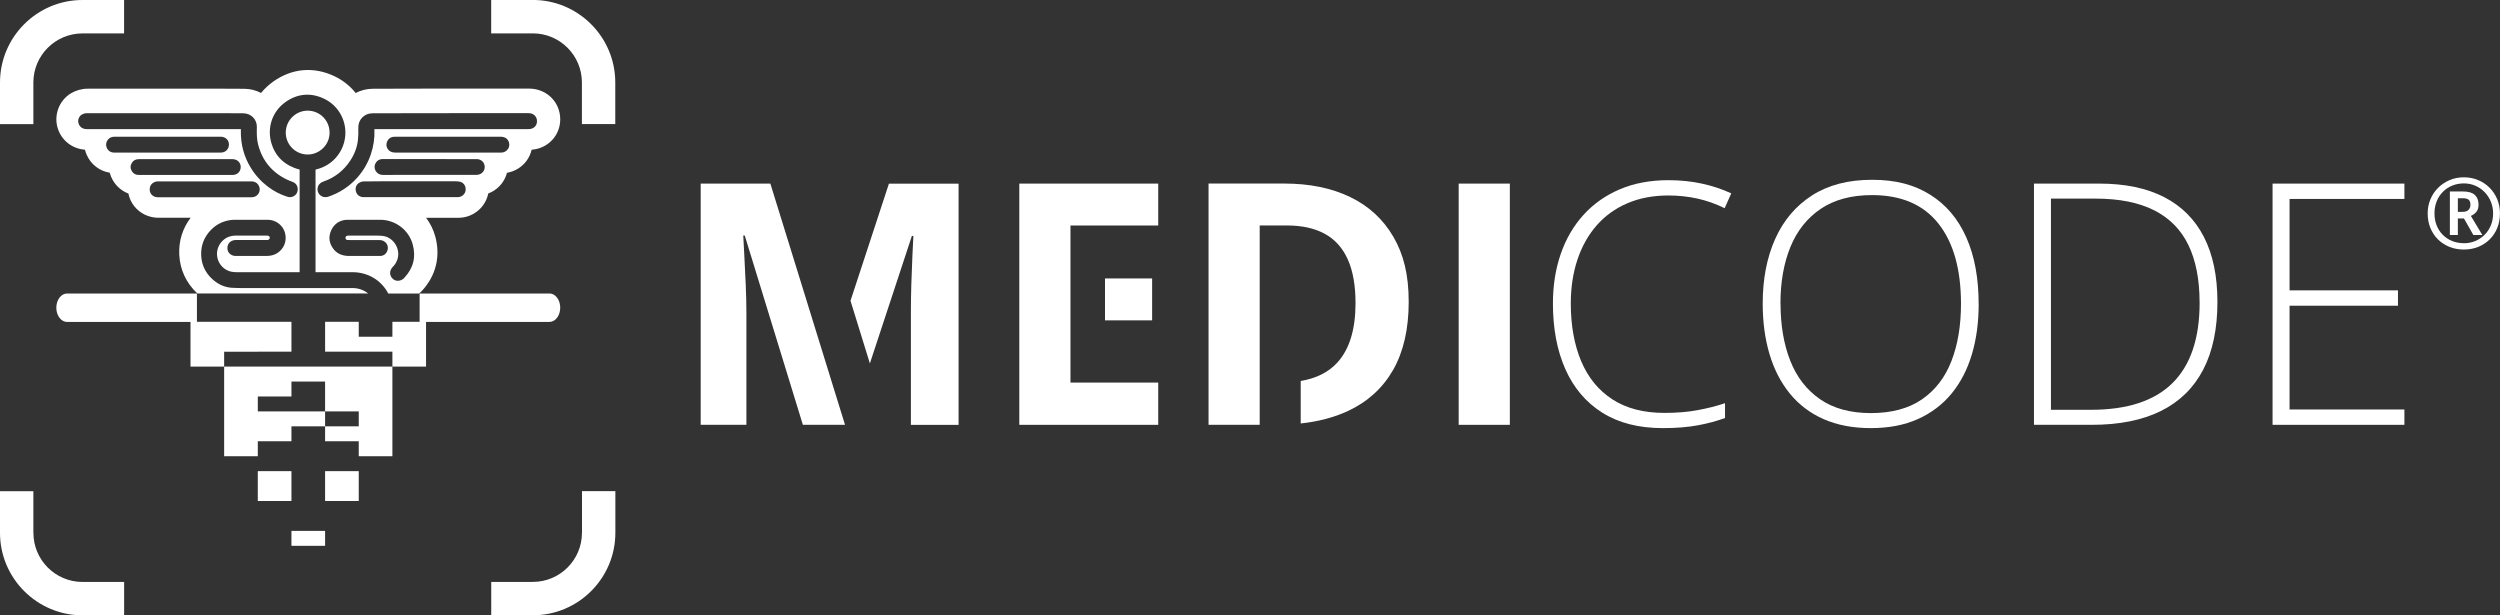 <?xml version="1.0" encoding="UTF-8"?>
<svg id="Layer_1" data-name="Layer 1" xmlns="http://www.w3.org/2000/svg" viewBox="0 0 532.69 131.11">
  <rect x="0" y="0" width="532.69" height="131.11" fill="#333333" stroke="none"/>
  <defs>
    <style>
      .cls-1 {
        fill: #fff;
      }
    </style>
  </defs>
  <g>
    <path class="cls-1" d="m70.22,28.28h0c.03-2.47-1.89-4.53-4.35-4.69-.1,0-.21-.01-.31-.01-1.16,0-2.26.42-3.13,1.21-.95.86-1.5,2.04-1.54,3.33-.08,2.55,1.93,4.71,4.5,4.8,1.26.05,2.49-.43,3.41-1.32.92-.88,1.42-2.06,1.42-3.32Z"/>
    <path class="cls-1" d="m18.1,31.88c.09.39.22.78.39,1.15.91,2.04,2.73,3.41,4.89,3.77.14.54.35,1.07.64,1.57.77,1.35,1.95,2.34,3.34,2.87.2,1,.63,1.94,1.28,2.74,1.24,1.54,3.11,2.42,5.14,2.42,2.28,0,4.56,0,6.84,0-1.73,2.28-2.57,4.98-2.42,7.91.16,3.15,1.47,5.97,3.78,8.15.03.03.06.05.08.07h36.38c-.67-.54-1.48-.92-2.4-1.08-.38-.07-.78-.07-1.22-.07-7.32,0-14.65,0-21.97,0h-.58c-.95,0-1.93,0-2.9-.06-1.56-.11-2.98-.76-4.22-1.93-1.41-1.33-2.18-2.98-2.28-4.9-.11-2.1.58-3.94,2.05-5.47,1.06-1.1,2.36-1.8,3.88-2.08.4-.07.78-.11,1.14-.11,2.38,0,4.75,0,7.13,0,1.7,0,3.23,1.18,3.66,2.79.46,1.74-.22,3.45-1.73,4.36-.62.37-1.32.55-2.21.56-2.08.01-4.19,0-6.24,0h-.32c-1.01,0-1.76-.7-1.78-1.66,0-.48.16-.91.47-1.22.33-.33.8-.52,1.34-.52h5.19s0,0,0,0c.16,0,.32,0,.49,0,.34,0,.7,0,1.05,0,.29,0,.47-.27.49-.42.03-.36-.23-.48-.46-.51-.06,0-.13-.01-.19-.01h-2.24c-1.42,0-2.84,0-4.26,0h-.02c-1.29,0-2.3.43-3.09,1.32-.79.89-1.13,2.07-.93,3.23.2,1.17.91,2.18,1.96,2.76.6.34,1.29.49,2.18.49,3.34,0,6.68,0,10.02,0h3.39v-21.87s-.07-.02-.11-.03c-.39-.11-.79-.23-1.18-.39-2.41-.98-3.99-2.72-4.72-5.18-.98-3.33.19-6.78,2.98-8.77,2.57-1.83,5.43-2.08,8.27-.71,3.15,1.52,4.93,4.88,4.43,8.37-.47,3.21-2.8,5.81-5.95,6.63l-.31.08s-.02,0-.02,0v21.87c.42,0,.83,0,1.24,0,.26,0,.52,0,.79,0,.68,0,1.36,0,2.04,0,1.29,0,2.57,0,3.86,0,3.3.01,6.14,1.78,7.57,4.55h6.57c.18-.16.36-.32.53-.5,3.05-3.25,4.08-7.4,2.91-11.67-.4-1.46-1.07-2.8-1.95-3.97h6.47s.06,0,.06,0c.07,0,.15,0,.24,0,.16,0,.37,0,.59-.02,2.91-.21,5.33-2.36,5.88-5.16.25-.1.5-.21.74-.33,1.67-.89,2.81-2.37,3.25-4.08,1.66-.28,3.16-1.19,4.17-2.55.53-.72.89-1.53,1.09-2.37,3.45-.25,6.08-3,6.09-6.46,0-1.77-.67-3.42-1.89-4.64-1.23-1.23-2.9-1.91-4.71-1.92-1.74,0-3.48,0-5.23,0h-8.94s-2.58,0-2.58,0h-5.01c-.63.01-1.26.01-1.89.01-3.21,0-6.42.01-9.63.02-1.32,0-2.59.32-3.7.91-1.17-1.46-2.67-2.68-4.45-3.54-4.46-2.15-9.13-1.75-13.16,1.13-.98.7-1.83,1.51-2.56,2.4-1.08-.57-2.29-.88-3.56-.89-1.54-.02-3.02-.02-4.27-.02-2.33,0-4.65,0-6.98,0h0s-7.38,0-7.38,0h-6.75c-2.68,0-5.36,0-8.03,0-1.24,0-2.5.36-3.56,1-2.56,1.56-3.71,4.75-2.74,7.59.87,2.53,3.1,4.22,5.76,4.41Zm68.08,27.3c-.4.43-.91.65-1.41.65-.38,0-.74-.13-1.04-.39-.37-.33-.59-.76-.61-1.22-.02-.48.19-.96.57-1.35.47-.47.8-1.01,1-1.64.62-1.89-.5-4.12-2.39-4.79-.67-.23-1.37-.24-2.12-.24-1.29,0-2.58,0-3.87,0-.66,0-1.32,0-1.99,0h0c-.42,0-.55.08-.64.24-.09.14-.09.32-.01.47.04.07.14.22.36.23.32.02.64.01.98.01.14,0,.27,0,.41,0h1.75c1.24,0,2.49,0,3.73,0,.62,0,1.17.3,1.49.79.31.48.34,1.1.08,1.65-.28.6-.82.94-1.48.95-.95.01-1.89,0-2.84,0-.41,0-.82,0-1.23,0h-.65c-.56,0-1.14,0-1.71,0-1.55.03-2.69-.44-3.48-1.45-.97-1.23-1.15-2.62-.5-4.02.65-1.42,1.87-2.21,3.42-2.24.84-.02,1.68-.01,2.5,0,.37,0,.73,0,1.12,0h1.06s2.33,0,2.33,0c3.23,0,6.09,2.16,6.93,5.25.73,2.67.14,5.06-1.78,7.1Zm11.49-17.17c-.08,0-.16,0-.24,0-.05,0-.11,0-.16,0h-.14s-9.65,0-9.65,0h-2.49c-2.49,0-4.98,0-7.48,0-.75,0-1.34-.37-1.6-1.01-.29-.72-.12-1.48.44-1.92.32-.25.72-.41,1.08-.42,1.18-.03,2.36-.03,3.52-.03h.48c5.22,0,10.45,0,15.67,0,.31,0,.67.02,1.01.12.78.25,1.21.98,1.09,1.87-.1.72-.77,1.33-1.53,1.38Zm4.71-4.95c-.24.13-.54.2-.84.2-1.5,0-3.01,0-4.51,0h-1.76c-.87,0-1.74,0-2.6,0h-1.16s-2.68,0-2.68,0c-2.39,0-4.86,0-7.29.01h-.01c-.62,0-1.2-.34-1.51-.89-.3-.54-.28-1.18.06-1.71.32-.51.82-.78,1.45-.78h0c.94,0,1.88,0,2.82,0,.74,0,1.47,0,2.21,0h3.62c1.72,0,3.43.01,5.15.01,1.13,0,2.26,0,3.4,0,.95,0,1.89,0,2.84,0h0c.8,0,1.48.51,1.66,1.24.19.8-.13,1.53-.84,1.91Zm5.79-5.23c-.32.43-.81.68-1.35.68-1.67,0-3.35,0-5.02,0h-5.79s-.58,0-.58,0h-11.27c-.67,0-1.24-.28-1.56-.78-.31-.46-.35-1.05-.11-1.59.23-.54.68-.89,1.26-.98.15-.02.31-.03.5-.03,3.27,0,6.54,0,9.8,0h12.55c.98,0,1.6.41,1.84,1.2.16.52.07,1.07-.25,1.5Zm-31.91-1.96c.09-.78.12-1.64.09-2.63-.03-.84.27-1.62.83-2.2.56-.58,1.33-.9,2.19-.9,3.21,0,6.42-.02,9.62-.02,1.59,0,3.19,0,4.78,0h1.55s.58-.01.58-.01h2.58s8.84,0,8.84,0c1.77,0,3.55,0,5.32,0,.51,0,.95.17,1.28.48.33.31.51.76.5,1.25,0,.98-.74,1.67-1.79,1.67h-32.7s-.1,0-.15,0c0,.06,0,.12,0,.18.07,1.74-.19,3.48-.76,5.18-.64,1.92-1.68,3.66-3.07,5.17-1.63,1.77-3.64,3.06-5.97,3.86-.22.07-.44.11-.65.11-.6,0-1.14-.29-1.44-.82-.41-.72-.28-1.59.32-2.11.25-.22.56-.35.77-.42,2.34-.82,4.24-2.3,5.63-4.4.92-1.39,1.48-2.87,1.65-4.4Zm-51.89,2.65h0c-.75,0-1.32-.36-1.62-1.02-.26-.58-.17-1.21.23-1.73.34-.43.82-.64,1.47-.64h0c1.32,0,2.65,0,3.97,0h1.89s12.41,0,12.41,0h1.2c1.04,0,2.07,0,3.11,0,1,0,1.74.7,1.75,1.64,0,.48-.16.92-.48,1.24-.32.32-.75.5-1.23.5-1.58,0-3.16,0-4.74,0h-1.85s-4.81,0-4.81,0h-2.7c-2.87,0-5.73,0-8.6,0Zm5.19,4.76c-.66,0-1.19-.3-1.5-.85-.33-.58-.31-1.21.06-1.77.32-.5.82-.75,1.49-.75h0c1.43,0,2.86,0,4.28,0h4.93c3.58,0,7.15,0,10.73,0,.59,0,1.11.25,1.43.69.31.43.4.98.23,1.52-.23.72-.86,1.16-1.68,1.16-3,0-6,0-9,0h-3.42c-2.52,0-5.03,0-7.55,0h0Zm25.26,4.28c-.31.31-.72.47-1.25.47h0c-2.57,0-5.15,0-7.72,0h-4.89c-2.44,0-4.89,0-7.33,0-.57,0-1.06-.22-1.38-.62-.32-.4-.43-.92-.31-1.47.16-.74.88-1.29,1.7-1.29h19.9c.99,0,1.45.56,1.65,1.02.29.66.15,1.37-.37,1.9ZM17.44,24.42c.31-.19.7-.3,1.07-.3,2.69,0,5.39,0,8.08,0h6.69s2.56,0,2.56,0h0s2.91,0,2.91,0c2.96,0,5.92,0,8.88,0,1.24,0,2.72,0,4.22.02.82.01,1.56.33,2.1.89.53.56.81,1.31.78,2.12-.04,1.23-.04,2.54.3,3.78.57,2.09,1.53,3.77,2.94,5.15,1.21,1.17,2.63,2.05,4.36,2.67.89.32,1.32,1.22,1.02,2.14-.23.69-.87,1.12-1.57,1.12-.17,0-.34-.03-.52-.08-1.47-.45-2.88-1.17-4.18-2.16-1.46-1.11-2.69-2.46-3.65-4.03-1.45-2.36-2.16-5.01-2.11-7.87,0-.12,0-.25.02-.36h-24.32c-1.76,0-3.52,0-5.28,0h-3.27s0,0,0,0c-.84,0-1.47-.43-1.72-1.18-.25-.72.04-1.52.68-1.91Z"/>
    <rect class="cls-1" x="62.1" y="113.12" width="7.17" height="3.18"/>
    <polygon class="cls-1" points="62.1 103.57 62.1 100.39 54.93 100.39 54.93 103.57 54.93 106.75 62.1 106.75 62.1 103.57"/>
    <polygon class="cls-1" points="69.27 103.57 69.27 106.75 76.44 106.75 76.44 103.57 76.44 100.39 69.27 100.39 69.27 103.57"/>
    <polygon class="cls-1" points="69.27 78.11 62.1 78.11 54.93 78.11 47.76 78.11 47.76 81.3 47.76 84.48 47.76 87.66 47.76 90.84 47.76 94.02 47.76 97.21 54.93 97.21 54.93 94.02 62.1 94.02 62.1 90.84 69.27 90.84 69.27 87.66 62.1 87.66 54.93 87.66 54.93 84.48 62.1 84.48 62.1 81.3 69.27 81.3 69.27 84.48 69.27 87.66 76.44 87.66 76.44 90.84 69.27 90.84 69.27 94.02 76.44 94.02 76.44 97.21 83.61 97.21 83.61 94.02 83.61 90.84 83.61 87.66 83.61 84.48 83.61 81.3 83.61 78.11 76.44 78.11 69.27 78.11"/>
    <path class="cls-1" d="m54.93,74.93h7.17v-6.36h-20.14v-6.03H14.29c-1.27,0-2.29,1.36-2.29,3.03s1.03,3.03,2.29,3.03h26.3v9.52h7.17v-3.18h7.17Z"/>
    <path class="cls-1" d="m117.08,62.54h-27.67v6.03h-5.8v3.18h-7.17v-3.18h-7.17v6.36h14.34v3.18h7.17v-9.52h26.3c1.27,0,2.29-1.36,2.29-3.03s-1.03-3.03-2.29-3.03Z"/>
  </g>
  <g>
    <path class="cls-1" d="m113.53,0h-8.87v7.11h8.87c5.77,0,10.46,4.69,10.46,10.46v8.87h7.11v-8.87c0-9.69-7.89-17.58-17.58-17.58Z"/>
    <path class="cls-1" d="m0,17.58v8.87h7.11v-8.87c0-5.77,4.69-10.46,10.46-10.46h8.87V0h-8.87C7.89,0,0,7.89,0,17.58Z"/>
    <path class="cls-1" d="m124,113.53c0,5.77-4.69,10.46-10.46,10.46h-8.87v7.11h8.87c9.69,0,17.58-7.89,17.58-17.58v-8.87h-7.11v8.87Z"/>
    <path class="cls-1" d="m7.11,113.53v-8.87H0v8.87c0,9.69,7.89,17.58,17.58,17.58h8.87v-7.11h-8.87c-5.77,0-10.46-4.69-10.46-10.46Z"/>
  </g>
  <rect class="cls-1" x="235.45" y="59.33" width="10.04" height="8.93"/>
  <polygon class="cls-1" points="217.19 90.52 246.79 90.52 246.79 81.52 228.09 81.52 228.09 71.67 228.09 68.26 228.09 59.33 228.09 57.08 228.09 48.05 246.79 48.05 246.79 39.12 217.19 39.12 217.19 90.52"/>
  <path class="cls-1" d="m164.14,39.12h-14.84v51.4h9.74v-23.91c0-1.76-.05-3.73-.14-5.91s-.19-4.24-.3-6.17-.18-3.38-.23-4.34h.32l12.38,40.32h8.98l-12-38.78-3.91-12.62Z"/>
  <path class="cls-1" d="m181.22,64.08l4.13,13.36,8.95-27.17h.32c-.05.96-.12,2.4-.21,4.31-.09,1.91-.17,3.92-.23,6.03s-.09,3.97-.09,5.59v24.33h10.16v-51.4h-14.84l-8.19,24.96Z"/>
  <path class="cls-1" d="m287.68,41.98c-3.96-1.91-8.64-2.87-14.03-2.87h-16.14v51.4h10.9v-42.47h5.8c3.19,0,5.87.59,8.03,1.76,2.17,1.17,3.81,2.98,4.92,5.43,1.11,2.45,1.67,5.57,1.67,9.37,0,5.6-1.29,9.82-3.88,12.66-1.88,2.06-4.49,3.36-7.8,3.92v9.05c3.77-.41,7.14-1.29,10.07-2.66,4.2-1.96,7.4-4.87,9.62-8.75,2.21-3.88,3.32-8.71,3.32-14.5s-1.09-10.13-3.27-13.87c-2.18-3.74-5.25-6.56-9.21-8.47Z"/>
  <rect class="cls-1" x="310.81" y="39.12" width="10.9" height="51.4"/>
  <g>
    <path class="cls-1" d="m355.52,41.65c-3.28,0-6.21.56-8.79,1.67-2.58,1.11-4.76,2.69-6.54,4.73s-3.14,4.47-4.08,7.29c-.94,2.82-1.41,5.94-1.41,9.33,0,4.69.74,8.78,2.21,12.29,1.48,3.5,3.7,6.22,6.66,8.14,2.96,1.92,6.66,2.88,11.09,2.88,2.58,0,4.92-.19,7.03-.58s4.07-.88,5.87-1.49v3.16c-1.71.63-3.64,1.15-5.78,1.55s-4.63.6-7.47.6c-5.13,0-9.44-1.1-12.92-3.3-3.48-2.2-6.1-5.3-7.86-9.28-1.76-3.98-2.64-8.64-2.64-13.96,0-3.82.55-7.33,1.65-10.53s2.71-5.98,4.83-8.33,4.71-4.18,7.75-5.48,6.52-1.95,10.41-1.95c2.46,0,4.81.24,7.05.72,2.24.48,4.34,1.18,6.31,2.09l-1.41,3.16c-1.9-.94-3.84-1.62-5.84-2.06-1.99-.43-4.04-.65-6.15-.65Z"/>
    <path class="cls-1" d="m421.61,64.75c0,3.91-.48,7.49-1.44,10.72s-2.4,6.02-4.32,8.37c-1.92,2.34-4.32,4.16-7.19,5.45s-6.22,1.93-10.04,1.93-7.21-.65-10.09-1.93-5.28-3.11-7.19-5.47-3.35-5.16-4.31-8.4c-.96-3.25-1.44-6.83-1.44-10.74,0-5.2.88-9.79,2.65-13.75,1.77-3.96,4.38-7.05,7.84-9.28,3.46-2.23,7.73-3.34,12.81-3.34s9.01,1.06,12.39,3.18c3.39,2.12,5.95,5.16,7.7,9.11,1.75,3.95,2.62,8.67,2.62,14.15Zm-42.22-.04c0,4.59.69,8.64,2.07,12.15,1.38,3.5,3.5,6.24,6.36,8.21s6.47,2.95,10.83,2.95,8.03-.97,10.86-2.92c2.84-1.95,4.93-4.66,6.29-8.16,1.36-3.49,2.04-7.56,2.04-12.2,0-7.34-1.6-13.03-4.8-17.09-3.2-4.05-7.92-6.08-14.15-6.08-4.38,0-8.02.97-10.92,2.92-2.89,1.95-5.05,4.65-6.47,8.12-1.42,3.47-2.13,7.5-2.13,12.09Z"/>
    <path class="cls-1" d="m472.48,64.33c0,5.74-1.01,10.56-3.04,14.45-2.03,3.89-5.03,6.82-9,8.79s-8.89,2.95-14.75,2.95h-12.3v-51.4h13.92c5.48,0,10.09.96,13.82,2.88,3.73,1.92,6.55,4.75,8.47,8.49,1.92,3.74,2.88,8.35,2.88,13.83Zm-3.8.14c0-4.9-.8-8.99-2.39-12.27-1.59-3.28-4.03-5.75-7.31-7.4-3.28-1.65-7.44-2.48-12.48-2.48h-9.49v45h8.51c7.76,0,13.56-1.9,17.4-5.71,3.84-3.81,5.77-9.52,5.77-17.14Z"/>
    <path class="cls-1" d="m512.32,90.52h-28.09v-51.4h28.09v3.27h-24.47v19.48h23.1v3.27h-23.1v22.11h24.47v3.27Z"/>
  </g>
  <path class="cls-1" d="m524.99,53.17c-1.11,0-2.14-.19-3.08-.57-.94-.38-1.75-.91-2.45-1.6-.69-.69-1.23-1.5-1.61-2.44-.38-.94-.57-1.96-.57-3.08s.19-2.06.58-3,.93-1.75,1.63-2.45c.7-.7,1.52-1.25,2.45-1.65.94-.4,1.95-.6,3.04-.6s2.06.19,3,.57c.93.38,1.75.92,2.45,1.61.7.69,1.25,1.51,1.65,2.44s.6,1.96.6,3.08-.19,2.14-.57,3.08c-.38.94-.92,1.75-1.61,2.44-.69.69-1.51,1.22-2.44,1.6s-1.96.57-3.08.57Zm0-1.34c.86,0,1.67-.16,2.42-.47.75-.31,1.41-.75,1.99-1.32s1.02-1.24,1.34-2.01.48-1.63.48-2.56c0-.87-.16-1.7-.47-2.47-.31-.77-.75-1.45-1.32-2.04-.56-.59-1.22-1.05-1.98-1.38-.75-.33-1.58-.5-2.46-.5s-1.72.16-2.48.47c-.76.31-1.43.76-1.99,1.33-.57.57-1.01,1.24-1.32,2.02-.31.78-.47,1.63-.47,2.56s.15,1.78.46,2.56c.31.77.74,1.45,1.3,2.01s1.22,1.01,1.99,1.32c.76.31,1.6.47,2.52.47Zm-2.98-1.76v-9.27h2.8c1.14,0,1.98.24,2.51.73s.8,1.18.8,2.09c0,.66-.17,1.18-.5,1.56s-.71.65-1.14.82l2.44,4.07h-1.91l-2-3.52h-1.3v3.52h-1.7Zm1.7-4.93h1.04c.55,0,.96-.14,1.23-.42.27-.28.41-.63.41-1.07,0-.5-.12-.86-.37-1.08-.25-.22-.68-.33-1.29-.33h-1.02v2.9Z"/>
</svg>